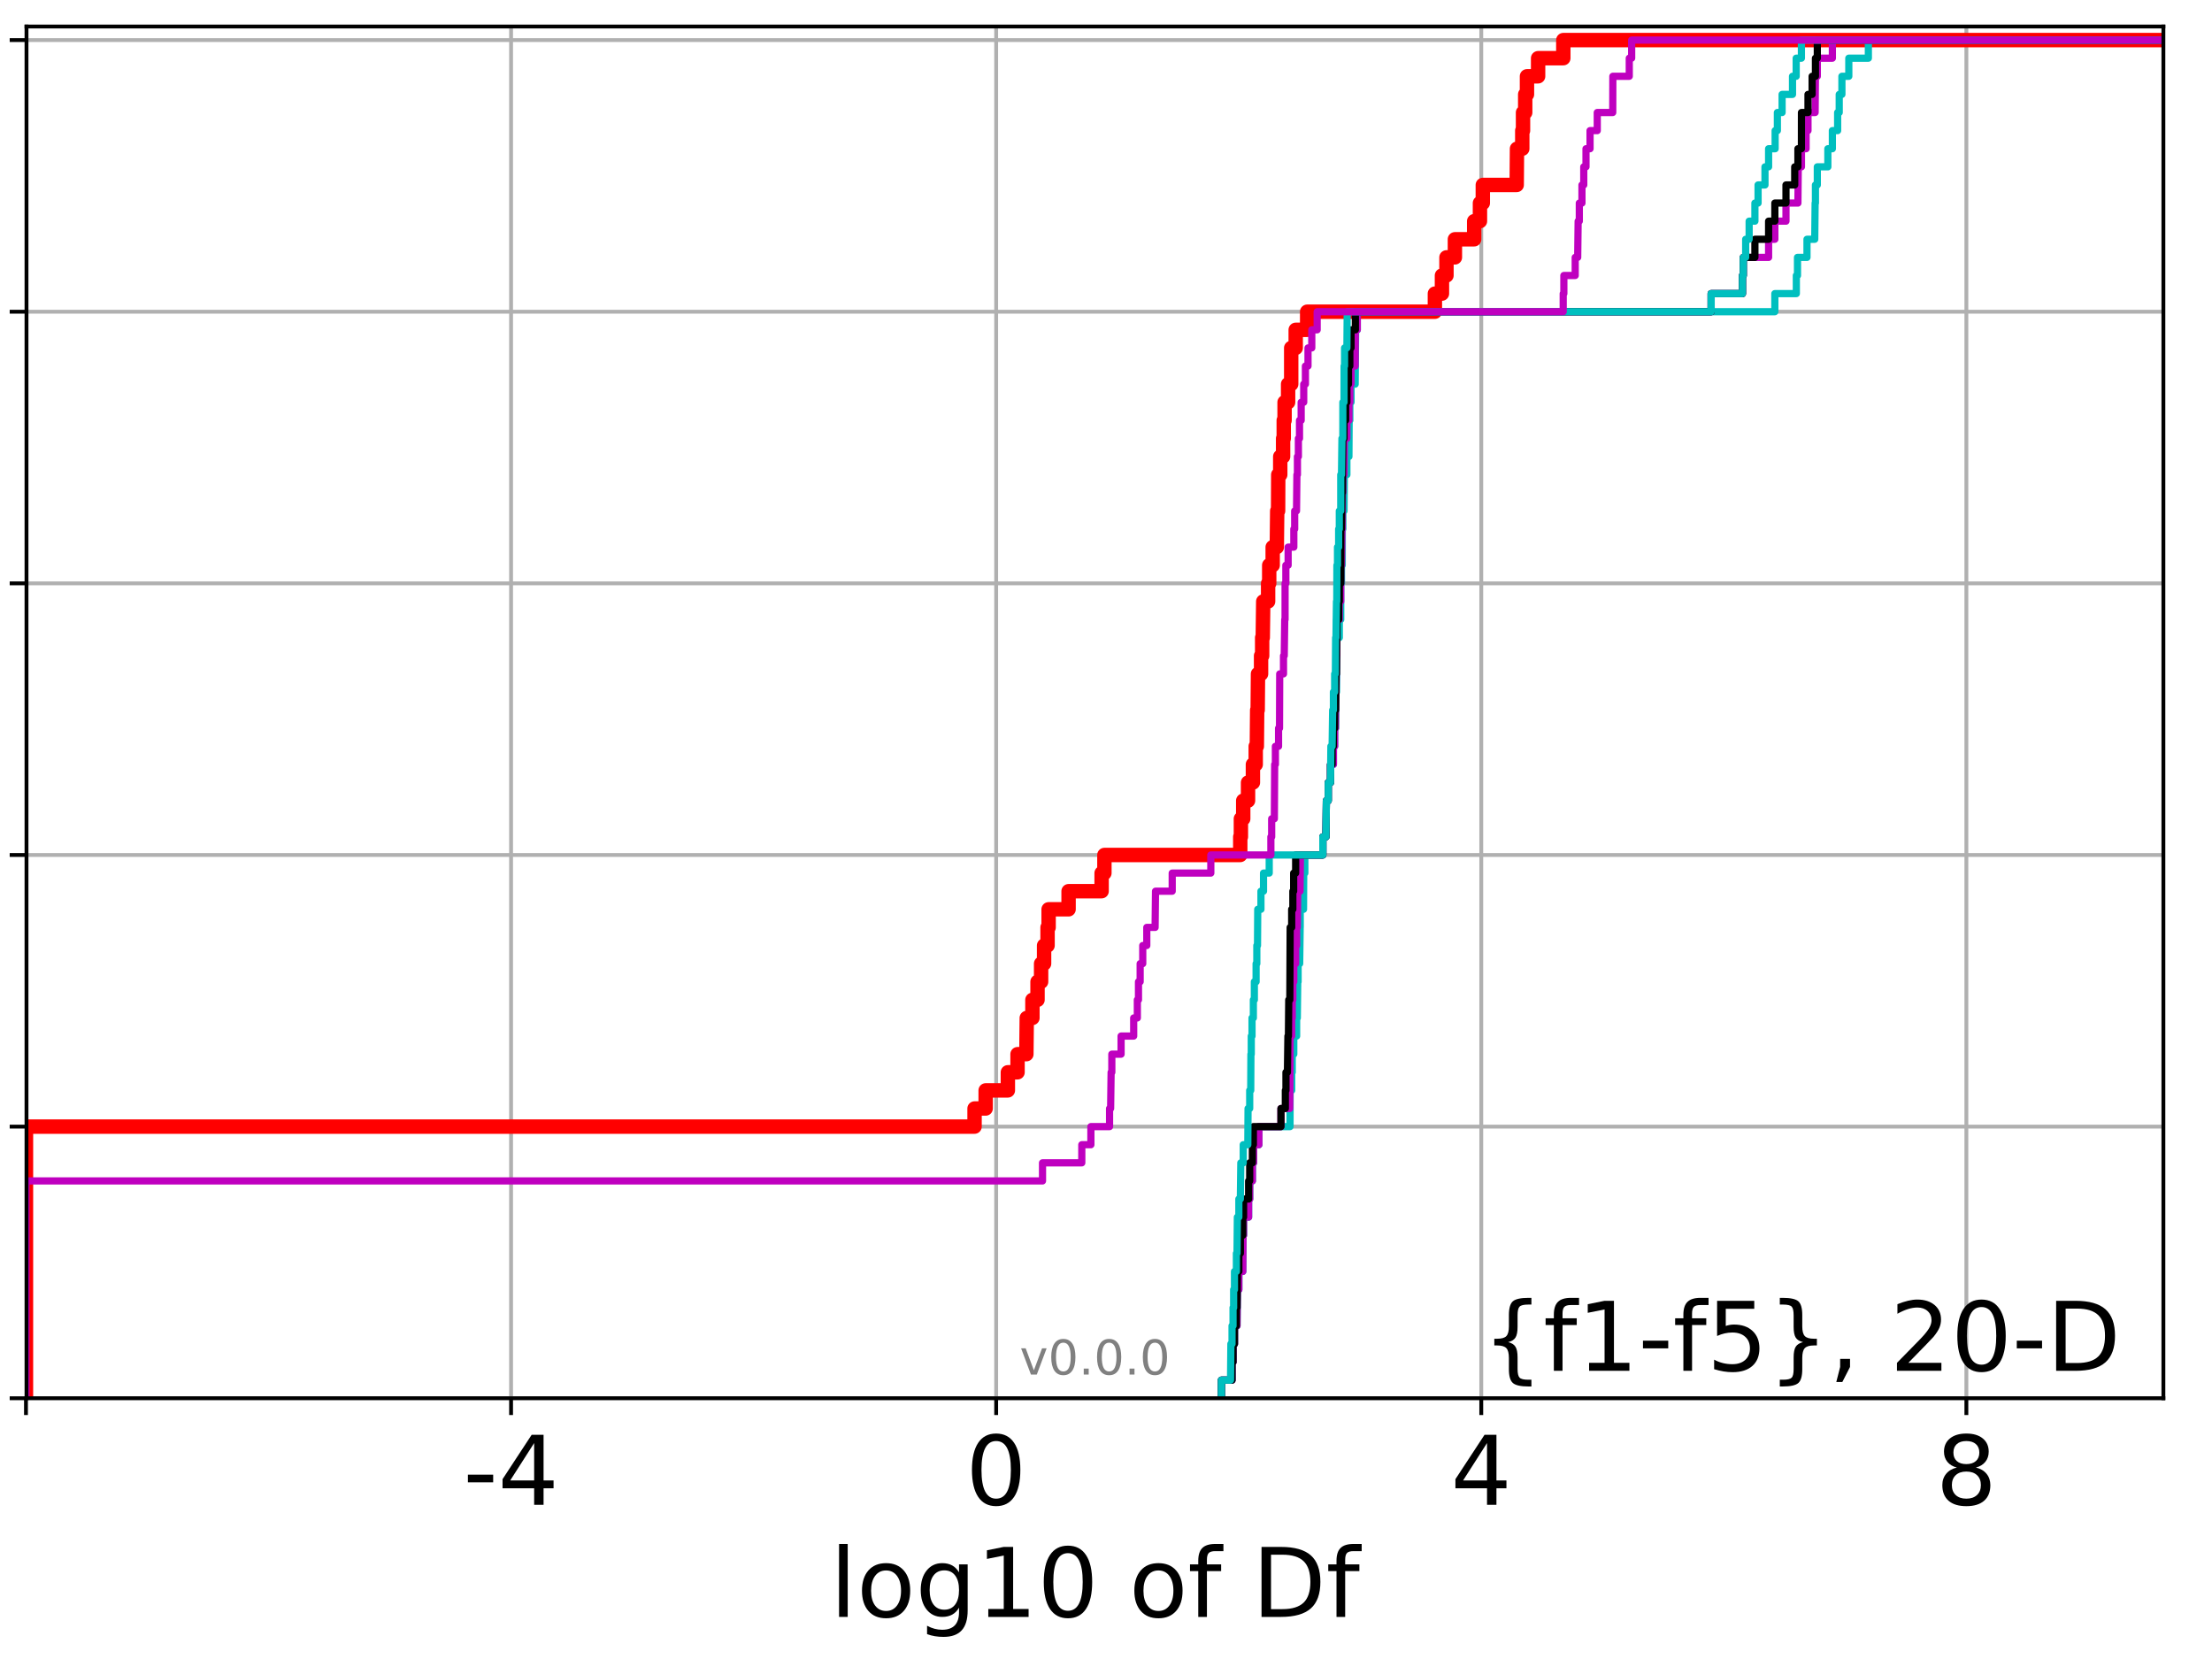 <?xml version="1.0" encoding="utf-8" standalone="no"?>
<!DOCTYPE svg PUBLIC "-//W3C//DTD SVG 1.1//EN"
  "http://www.w3.org/Graphics/SVG/1.1/DTD/svg11.dtd">
<!-- Created with matplotlib (http://matplotlib.org/) -->
<svg height="345.6pt" version="1.1" viewBox="0 0 460.8 345.6" width="460.8pt" xmlns="http://www.w3.org/2000/svg" xmlns:xlink="http://www.w3.org/1999/xlink">
 <defs>
  <style type="text/css">
*{stroke-linecap:butt;stroke-linejoin:round;}
  </style>
 </defs>
 <g id="figure_1">
  <g id="patch_1">
   <path d="M 0 345.6 
L 460.8 345.6 
L 460.8 0 
L 0 0 
z
" style="fill:#ffffff;"/>
  </g>
  <g id="axes_1">
   <g id="patch_2">
    <path d="M 5.52 291.28 
L 450.672 291.28 
L 450.672 5.52 
L 5.52 5.52 
z
" style="fill:#ffffff;"/>
   </g>
   <g id="matplotlib.axis_1">
    <g id="xtick_1">
     <g id="line2d_1">
      <path clip-path="url(#p4e49d80793)" d="M 5.411 291.28 
L 5.411 5.52 
" style="fill:none;stroke:#b0b0b0;stroke-linecap:square;stroke-width:0.8;"/>
     </g>
     <g id="line2d_2">
      <defs>
       <path d="M 0 0 
L 0 3.5 
" id="m8e4ca251cd" style="stroke:#000000;stroke-width:0.8;"/>
      </defs>
      <g>
       <use style="stroke:#000000;stroke-width:0.8;" x="5.411" xlink:href="#m8e4ca251cd" y="291.28"/>
      </g>
     </g>
    </g>
    <g id="xtick_2">
     <g id="line2d_3">
      <path clip-path="url(#p4e49d80793)" d="M 106.466 291.28 
L 106.466 5.52 
" style="fill:none;stroke:#b0b0b0;stroke-linecap:square;stroke-width:0.8;"/>
     </g>
     <g id="line2d_4">
      <g>
       <use style="stroke:#000000;stroke-width:0.8;" x="106.466" xlink:href="#m8e4ca251cd" y="291.28"/>
      </g>
     </g>
     <g id="text_1">
      <!-- -4 -->
      <defs>
       <path d="M 4.891 31.391 
L 31.203 31.391 
L 31.203 23.391 
L 4.891 23.391 
z
" id="DejaVuSans-2d"/>
       <path d="M 37.797 64.312 
L 12.891 25.391 
L 37.797 25.391 
z
M 35.203 72.906 
L 47.609 72.906 
L 47.609 25.391 
L 58.016 25.391 
L 58.016 17.188 
L 47.609 17.188 
L 47.609 0 
L 37.797 0 
L 37.797 17.188 
L 4.891 17.188 
L 4.891 26.703 
z
" id="DejaVuSans-34"/>
      </defs>
      <g transform="translate(96.496 313.477)scale(0.2 -0.2)">
       <use xlink:href="#DejaVuSans-2d"/>
       <use x="36.084" xlink:href="#DejaVuSans-34"/>
      </g>
     </g>
    </g>
    <g id="xtick_3">
     <g id="line2d_5">
      <path clip-path="url(#p4e49d80793)" d="M 207.521 291.28 
L 207.521 5.52 
" style="fill:none;stroke:#b0b0b0;stroke-linecap:square;stroke-width:0.8;"/>
     </g>
     <g id="line2d_6">
      <g>
       <use style="stroke:#000000;stroke-width:0.8;" x="207.521" xlink:href="#m8e4ca251cd" y="291.28"/>
      </g>
     </g>
     <g id="text_2">
      <!-- 0 -->
      <defs>
       <path d="M 31.781 66.406 
Q 24.172 66.406 20.328 58.906 
Q 16.5 51.422 16.5 36.375 
Q 16.5 21.391 20.328 13.891 
Q 24.172 6.391 31.781 6.391 
Q 39.453 6.391 43.281 13.891 
Q 47.125 21.391 47.125 36.375 
Q 47.125 51.422 43.281 58.906 
Q 39.453 66.406 31.781 66.406 
z
M 31.781 74.219 
Q 44.047 74.219 50.516 64.516 
Q 56.984 54.828 56.984 36.375 
Q 56.984 17.969 50.516 8.266 
Q 44.047 -1.422 31.781 -1.422 
Q 19.531 -1.422 13.062 8.266 
Q 6.594 17.969 6.594 36.375 
Q 6.594 54.828 13.062 64.516 
Q 19.531 74.219 31.781 74.219 
z
" id="DejaVuSans-30"/>
      </defs>
      <g transform="translate(201.158 313.477)scale(0.2 -0.2)">
       <use xlink:href="#DejaVuSans-30"/>
      </g>
     </g>
    </g>
    <g id="xtick_4">
     <g id="line2d_7">
      <path clip-path="url(#p4e49d80793)" d="M 308.576 291.28 
L 308.576 5.52 
" style="fill:none;stroke:#b0b0b0;stroke-linecap:square;stroke-width:0.8;"/>
     </g>
     <g id="line2d_8">
      <g>
       <use style="stroke:#000000;stroke-width:0.8;" x="308.576" xlink:href="#m8e4ca251cd" y="291.28"/>
      </g>
     </g>
     <g id="text_3">
      <!-- 4 -->
      <g transform="translate(302.214 313.477)scale(0.2 -0.2)">
       <use xlink:href="#DejaVuSans-34"/>
      </g>
     </g>
    </g>
    <g id="xtick_5">
     <g id="line2d_9">
      <path clip-path="url(#p4e49d80793)" d="M 409.631 291.28 
L 409.631 5.52 
" style="fill:none;stroke:#b0b0b0;stroke-linecap:square;stroke-width:0.8;"/>
     </g>
     <g id="line2d_10">
      <g>
       <use style="stroke:#000000;stroke-width:0.8;" x="409.631" xlink:href="#m8e4ca251cd" y="291.28"/>
      </g>
     </g>
     <g id="text_4">
      <!-- 8 -->
      <defs>
       <path d="M 31.781 34.625 
Q 24.75 34.625 20.719 30.859 
Q 16.703 27.094 16.703 20.516 
Q 16.703 13.922 20.719 10.156 
Q 24.75 6.391 31.781 6.391 
Q 38.812 6.391 42.859 10.172 
Q 46.922 13.969 46.922 20.516 
Q 46.922 27.094 42.891 30.859 
Q 38.875 34.625 31.781 34.625 
z
M 21.922 38.812 
Q 15.578 40.375 12.031 44.719 
Q 8.5 49.078 8.5 55.328 
Q 8.5 64.062 14.719 69.141 
Q 20.953 74.219 31.781 74.219 
Q 42.672 74.219 48.875 69.141 
Q 55.078 64.062 55.078 55.328 
Q 55.078 49.078 51.531 44.719 
Q 48 40.375 41.703 38.812 
Q 48.828 37.156 52.797 32.312 
Q 56.781 27.484 56.781 20.516 
Q 56.781 9.906 50.312 4.234 
Q 43.844 -1.422 31.781 -1.422 
Q 19.734 -1.422 13.25 4.234 
Q 6.781 9.906 6.781 20.516 
Q 6.781 27.484 10.781 32.312 
Q 14.797 37.156 21.922 38.812 
z
M 18.312 54.391 
Q 18.312 48.734 21.844 45.562 
Q 25.391 42.391 31.781 42.391 
Q 38.141 42.391 41.719 45.562 
Q 45.312 48.734 45.312 54.391 
Q 45.312 60.062 41.719 63.234 
Q 38.141 66.406 31.781 66.406 
Q 25.391 66.406 21.844 63.234 
Q 18.312 60.062 18.312 54.391 
z
" id="DejaVuSans-38"/>
      </defs>
      <g transform="translate(403.269 313.477)scale(0.2 -0.2)">
       <use xlink:href="#DejaVuSans-38"/>
      </g>
     </g>
    </g>
    <g id="text_5">
     <!-- log10 of Df -->
     <defs>
      <path d="M 9.422 75.984 
L 18.406 75.984 
L 18.406 0 
L 9.422 0 
z
" id="DejaVuSans-6c"/>
      <path d="M 30.609 48.391 
Q 23.391 48.391 19.188 42.75 
Q 14.984 37.109 14.984 27.297 
Q 14.984 17.484 19.156 11.844 
Q 23.344 6.203 30.609 6.203 
Q 37.797 6.203 41.984 11.859 
Q 46.188 17.531 46.188 27.297 
Q 46.188 37.016 41.984 42.703 
Q 37.797 48.391 30.609 48.391 
z
M 30.609 56 
Q 42.328 56 49.016 48.375 
Q 55.719 40.766 55.719 27.297 
Q 55.719 13.875 49.016 6.219 
Q 42.328 -1.422 30.609 -1.422 
Q 18.844 -1.422 12.172 6.219 
Q 5.516 13.875 5.516 27.297 
Q 5.516 40.766 12.172 48.375 
Q 18.844 56 30.609 56 
z
" id="DejaVuSans-6f"/>
      <path d="M 45.406 27.984 
Q 45.406 37.75 41.375 43.109 
Q 37.359 48.484 30.078 48.484 
Q 22.859 48.484 18.828 43.109 
Q 14.797 37.75 14.797 27.984 
Q 14.797 18.266 18.828 12.891 
Q 22.859 7.516 30.078 7.516 
Q 37.359 7.516 41.375 12.891 
Q 45.406 18.266 45.406 27.984 
z
M 54.391 6.781 
Q 54.391 -7.172 48.188 -13.984 
Q 42 -20.797 29.203 -20.797 
Q 24.469 -20.797 20.266 -20.094 
Q 16.062 -19.391 12.109 -17.922 
L 12.109 -9.188 
Q 16.062 -11.328 19.922 -12.344 
Q 23.781 -13.375 27.781 -13.375 
Q 36.625 -13.375 41.016 -8.766 
Q 45.406 -4.156 45.406 5.172 
L 45.406 9.625 
Q 42.625 4.781 38.281 2.391 
Q 33.938 0 27.875 0 
Q 17.828 0 11.672 7.656 
Q 5.516 15.328 5.516 27.984 
Q 5.516 40.672 11.672 48.328 
Q 17.828 56 27.875 56 
Q 33.938 56 38.281 53.609 
Q 42.625 51.219 45.406 46.391 
L 45.406 54.688 
L 54.391 54.688 
z
" id="DejaVuSans-67"/>
      <path d="M 12.406 8.297 
L 28.516 8.297 
L 28.516 63.922 
L 10.984 60.406 
L 10.984 69.391 
L 28.422 72.906 
L 38.281 72.906 
L 38.281 8.297 
L 54.391 8.297 
L 54.391 0 
L 12.406 0 
z
" id="DejaVuSans-31"/>
      <path id="DejaVuSans-20"/>
      <path d="M 37.109 75.984 
L 37.109 68.5 
L 28.516 68.5 
Q 23.688 68.5 21.797 66.547 
Q 19.922 64.594 19.922 59.516 
L 19.922 54.688 
L 34.719 54.688 
L 34.719 47.703 
L 19.922 47.703 
L 19.922 0 
L 10.891 0 
L 10.891 47.703 
L 2.297 47.703 
L 2.297 54.688 
L 10.891 54.688 
L 10.891 58.5 
Q 10.891 67.625 15.141 71.797 
Q 19.391 75.984 28.609 75.984 
z
" id="DejaVuSans-66"/>
      <path d="M 19.672 64.797 
L 19.672 8.109 
L 31.594 8.109 
Q 46.688 8.109 53.688 14.938 
Q 60.688 21.781 60.688 36.531 
Q 60.688 51.172 53.688 57.984 
Q 46.688 64.797 31.594 64.797 
z
M 9.812 72.906 
L 30.078 72.906 
Q 51.266 72.906 61.172 64.094 
Q 71.094 55.281 71.094 36.531 
Q 71.094 17.672 61.125 8.828 
Q 51.172 0 30.078 0 
L 9.812 0 
z
" id="DejaVuSans-44"/>
     </defs>
     <g transform="translate(172.91 336.833)scale(0.2 -0.2)">
      <use xlink:href="#DejaVuSans-6c"/>
      <use x="27.783" xlink:href="#DejaVuSans-6f"/>
      <use x="88.965" xlink:href="#DejaVuSans-67"/>
      <use x="152.441" xlink:href="#DejaVuSans-31"/>
      <use x="216.064" xlink:href="#DejaVuSans-30"/>
      <use x="279.688" xlink:href="#DejaVuSans-20"/>
      <use x="311.475" xlink:href="#DejaVuSans-6f"/>
      <use x="372.656" xlink:href="#DejaVuSans-66"/>
      <use x="407.861" xlink:href="#DejaVuSans-20"/>
      <use x="439.648" xlink:href="#DejaVuSans-44"/>
      <use x="516.65" xlink:href="#DejaVuSans-66"/>
     </g>
    </g>
   </g>
   <g id="matplotlib.axis_2">
    <g id="ytick_1">
     <g id="line2d_11">
      <path clip-path="url(#p4e49d80793)" d="M 5.52 291.28 
L 450.672 291.28 
" style="fill:none;stroke:#b0b0b0;stroke-linecap:square;stroke-width:0.8;"/>
     </g>
     <g id="line2d_12">
      <defs>
       <path d="M 0 0 
L -3.5 0 
" id="md52697e89a" style="stroke:#000000;stroke-width:0.8;"/>
      </defs>
      <g>
       <use style="stroke:#000000;stroke-width:0.8;" x="5.52" xlink:href="#md52697e89a" y="291.28"/>
      </g>
     </g>
    </g>
    <g id="ytick_2">
     <g id="line2d_13">
      <path clip-path="url(#p4e49d80793)" d="M 5.52 234.694 
L 450.672 234.694 
" style="fill:none;stroke:#b0b0b0;stroke-linecap:square;stroke-width:0.8;"/>
     </g>
     <g id="line2d_14">
      <g>
       <use style="stroke:#000000;stroke-width:0.8;" x="5.52" xlink:href="#md52697e89a" y="234.694"/>
      </g>
     </g>
    </g>
    <g id="ytick_3">
     <g id="line2d_15">
      <path clip-path="url(#p4e49d80793)" d="M 5.52 178.108 
L 450.672 178.108 
" style="fill:none;stroke:#b0b0b0;stroke-linecap:square;stroke-width:0.8;"/>
     </g>
     <g id="line2d_16">
      <g>
       <use style="stroke:#000000;stroke-width:0.8;" x="5.52" xlink:href="#md52697e89a" y="178.108"/>
      </g>
     </g>
    </g>
    <g id="ytick_4">
     <g id="line2d_17">
      <path clip-path="url(#p4e49d80793)" d="M 5.52 121.522 
L 450.672 121.522 
" style="fill:none;stroke:#b0b0b0;stroke-linecap:square;stroke-width:0.8;"/>
     </g>
     <g id="line2d_18">
      <g>
       <use style="stroke:#000000;stroke-width:0.8;" x="5.52" xlink:href="#md52697e89a" y="121.522"/>
      </g>
     </g>
    </g>
    <g id="ytick_5">
     <g id="line2d_19">
      <path clip-path="url(#p4e49d80793)" d="M 5.52 64.935 
L 450.672 64.935 
" style="fill:none;stroke:#b0b0b0;stroke-linecap:square;stroke-width:0.8;"/>
     </g>
     <g id="line2d_20">
      <g>
       <use style="stroke:#000000;stroke-width:0.8;" x="5.52" xlink:href="#md52697e89a" y="64.935"/>
      </g>
     </g>
    </g>
    <g id="ytick_6">
     <g id="line2d_21">
      <path clip-path="url(#p4e49d80793)" d="M 5.52 8.349 
L 450.672 8.349 
" style="fill:none;stroke:#b0b0b0;stroke-linecap:square;stroke-width:0.8;"/>
     </g>
     <g id="line2d_22">
      <g>
       <use style="stroke:#000000;stroke-width:0.8;" x="5.52" xlink:href="#md52697e89a" y="8.349"/>
      </g>
     </g>
    </g>
   </g>
   <g id="line2d_23">
    <path clip-path="url(#p4e49d80793)" d="M 5.411 291.28 
L 5.411 234.694 
L 203.018 234.694 
L 203.018 230.921 
L 205.33 230.921 
L 205.33 227.149 
L 209.957 227.149 
L 209.957 223.377 
L 211.973 223.377 
L 211.973 219.604 
L 213.812 219.604 
L 213.892 212.059 
L 215.072 212.059 
L 215.072 208.287 
L 216.136 208.287 
L 216.136 204.515 
L 216.881 204.515 
L 216.881 200.742 
L 217.502 200.742 
L 217.502 196.97 
L 218.227 196.97 
L 218.227 193.197 
L 218.446 193.197 
L 218.446 189.425 
L 222.605 189.425 
L 222.605 185.653 
L 229.486 185.653 
L 229.486 181.88 
L 230.067 181.88 
L 230.067 178.108 
L 258.368 178.108 
L 258.368 174.335 
L 258.5 174.335 
L 258.5 170.563 
L 258.985 170.563 
L 258.985 166.79 
L 259.989 166.79 
L 259.989 163.018 
L 261.006 163.018 
L 261.006 159.246 
L 261.59 159.246 
L 261.59 155.473 
L 261.821 155.473 
L 261.891 147.928 
L 261.998 147.928 
L 262.063 140.384 
L 262.703 140.384 
L 262.703 136.611 
L 262.931 136.611 
L 262.931 132.839 
L 263.056 132.839 
L 263.156 125.294 
L 264.171 125.294 
L 264.171 121.522 
L 264.401 121.522 
L 264.401 117.749 
L 265.123 117.749 
L 265.123 113.977 
L 265.983 113.977 
L 266.067 106.432 
L 266.252 106.432 
L 266.283 98.887 
L 266.697 98.887 
L 266.697 95.115 
L 267.294 95.115 
L 267.294 91.342 
L 267.425 91.342 
L 267.425 87.57 
L 267.601 87.57 
L 267.601 83.797 
L 268.334 83.797 
L 268.334 80.025 
L 268.982 80.025 
L 268.982 72.48 
L 269.919 72.48 
L 269.919 68.708 
L 272.306 68.708 
L 272.306 64.935 
L 298.912 64.935 
L 298.912 61.163 
L 300.385 61.163 
L 300.385 57.391 
L 301.325 57.391 
L 301.325 53.618 
L 303.083 53.618 
L 303.083 49.846 
L 307.098 49.846 
L 307.098 46.073 
L 308.301 46.073 
L 308.301 42.301 
L 308.898 42.301 
L 308.898 38.529 
L 315.956 38.529 
L 316.016 30.984 
L 317.117 30.984 
L 317.117 27.211 
L 317.274 27.211 
L 317.274 23.439 
L 317.728 23.439 
L 317.728 19.667 
L 318.096 19.667 
L 318.096 15.894 
L 320.417 15.894 
L 320.417 12.122 
L 325.667 12.122 
L 325.667 8.349 
L 325.667 8.349 
L 450.672 8.349 
L 450.672 8.349 
" style="fill:none;stroke:#ff0000;stroke-linecap:square;stroke-width:3;"/>
   </g>
   <g id="line2d_24">
    <path clip-path="url(#p4e49d80793)" d="M 254.44 291.28 
L 254.44 287.508 
L 256.656 287.508 
L 256.656 283.735 
L 256.865 283.735 
L 256.865 279.963 
L 257.163 279.963 
L 257.163 276.19 
L 257.691 276.19 
L 257.765 268.646 
L 258.076 268.646 
L 258.076 264.873 
L 258.898 264.873 
L 258.95 257.328 
L 259.06 257.328 
L 259.06 253.556 
L 260.109 253.556 
L 260.109 249.783 
L 260.335 249.783 
L 260.335 246.011 
L 260.898 246.011 
L 260.898 242.239 
L 261.148 242.239 
L 261.148 238.466 
L 262.25 238.466 
L 262.25 234.694 
L 268.733 234.694 
L 268.758 227.149 
L 269.086 227.149 
L 269.086 223.377 
L 269.198 223.377 
L 269.198 219.604 
L 269.52 219.604 
L 269.52 215.832 
L 270.111 215.832 
L 270.111 212.059 
L 270.252 212.059 
L 270.339 204.515 
L 270.419 204.515 
L 270.419 200.742 
L 270.745 200.742 
L 270.846 193.197 
L 270.861 193.197 
L 270.861 189.425 
L 271.55 189.425 
L 271.587 181.88 
L 271.821 181.88 
L 271.821 178.108 
L 275.573 178.108 
L 275.573 174.335 
L 276.223 174.335 
L 276.305 166.79 
L 276.696 166.79 
L 276.696 163.018 
L 277.171 163.018 
L 277.171 159.246 
L 277.774 159.246 
L 277.774 155.473 
L 278.032 155.473 
L 278.032 151.701 
L 278.236 151.701 
L 278.31 144.156 
L 278.41 144.156 
L 278.499 132.839 
L 279.002 132.839 
L 279.002 129.066 
L 279.302 129.066 
L 279.302 121.522 
L 279.457 121.522 
L 279.457 117.749 
L 279.614 117.749 
L 279.628 110.204 
L 279.739 110.204 
L 279.739 106.432 
L 279.986 106.432 
L 280.05 98.887 
L 280.583 98.887 
L 280.583 95.115 
L 281.007 95.115 
L 281.054 87.57 
L 281.192 87.57 
L 281.192 83.797 
L 281.446 83.797 
L 281.446 80.025 
L 282.307 80.025 
L 282.408 68.708 
L 282.748 68.708 
L 282.748 64.935 
L 369.734 64.935 
L 369.734 61.163 
L 374.21 61.163 
L 374.21 57.391 
L 374.451 57.391 
L 374.451 53.618 
L 376.429 53.618 
L 376.429 49.846 
L 378.043 49.846 
L 378.123 42.301 
L 378.19 42.301 
L 378.19 38.529 
L 378.58 38.529 
L 378.58 34.756 
L 380.775 34.756 
L 380.775 30.984 
L 381.716 30.984 
L 381.716 27.211 
L 382.814 27.211 
L 382.814 23.439 
L 383.144 23.439 
L 383.144 19.667 
L 383.703 19.667 
L 383.703 15.894 
L 385.141 15.894 
L 385.141 12.122 
L 389.214 12.122 
L 389.214 8.349 
L 389.214 8.349 
L 450.672 8.349 
L 450.672 8.349 
" style="fill:none;stroke:#00bfbf;stroke-linecap:square;stroke-width:1.5;"/>
   </g>
   <g id="line2d_25">
    <path clip-path="url(#p4e49d80793)" d="M 254.44 291.28 
L 254.44 287.508 
L 256.656 287.508 
L 256.656 283.735 
L 256.865 283.735 
L 256.865 279.963 
L 257.163 279.963 
L 257.163 276.19 
L 257.691 276.19 
L 257.765 268.646 
L 258.076 268.646 
L 258.076 264.873 
L 258.898 264.873 
L 258.95 257.328 
L 259.06 257.328 
L 259.06 253.556 
L 260.109 253.556 
L 260.109 249.783 
L 260.335 249.783 
L 260.335 246.011 
L 260.898 246.011 
L 260.898 242.239 
L 261.148 242.239 
L 261.148 238.466 
L 262.25 238.466 
L 262.25 234.694 
L 266.845 234.694 
L 266.845 230.921 
L 268.676 230.921 
L 268.758 215.832 
L 269.079 215.832 
L 269.079 212.059 
L 269.198 212.059 
L 269.198 208.287 
L 269.324 208.287 
L 269.324 204.515 
L 269.52 204.515 
L 269.52 200.742 
L 269.91 200.742 
L 269.91 196.97 
L 270.111 196.97 
L 270.111 193.197 
L 270.252 193.197 
L 270.339 185.653 
L 270.82 185.653 
L 270.906 178.108 
L 275.573 178.108 
L 275.573 174.335 
L 276.223 174.335 
L 276.305 166.79 
L 276.696 166.79 
L 276.696 163.018 
L 277.171 163.018 
L 277.171 159.246 
L 277.774 159.246 
L 277.774 155.473 
L 278.032 155.473 
L 278.032 151.701 
L 278.181 151.701 
L 278.236 144.156 
L 278.31 144.156 
L 278.41 136.611 
L 278.475 136.611 
L 278.499 129.066 
L 279.002 129.066 
L 279.002 125.294 
L 279.302 125.294 
L 279.302 117.749 
L 279.457 117.749 
L 279.551 110.204 
L 279.614 110.204 
L 279.628 102.66 
L 279.739 102.66 
L 279.739 98.887 
L 279.986 98.887 
L 280.05 91.342 
L 280.583 91.342 
L 280.583 87.57 
L 281.007 87.57 
L 281.007 83.797 
L 281.192 83.797 
L 281.192 80.025 
L 281.446 80.025 
L 281.446 76.253 
L 282.307 76.253 
L 282.348 68.708 
L 282.748 68.708 
L 282.748 64.935 
L 356.463 64.935 
L 356.463 61.163 
L 362.988 61.163 
L 362.988 57.391 
L 363.159 57.391 
L 363.159 53.618 
L 368.432 53.618 
L 368.432 49.846 
L 369.734 49.846 
L 369.734 46.073 
L 372.053 46.073 
L 372.053 42.301 
L 374.537 42.301 
L 374.612 34.756 
L 375.276 34.756 
L 375.276 30.984 
L 376.24 30.984 
L 376.24 27.211 
L 376.637 27.211 
L 376.637 23.439 
L 378.123 23.439 
L 378.19 15.894 
L 378.58 15.894 
L 378.58 12.122 
L 381.716 12.122 
L 381.716 8.349 
L 381.716 8.349 
L 450.672 8.349 
L 450.672 8.349 
" style="fill:none;stroke:#bf00bf;stroke-linecap:square;stroke-width:1.5;"/>
   </g>
   <g id="line2d_26">
    <path clip-path="url(#p4e49d80793)" d="M 254.44 291.28 
L 254.44 287.508 
L 256.656 287.508 
L 256.656 283.735 
L 256.865 283.735 
L 256.865 279.963 
L 257.163 279.963 
L 257.163 276.19 
L 257.562 276.19 
L 257.562 272.418 
L 257.691 272.418 
L 257.765 264.873 
L 258.076 264.873 
L 258.076 261.101 
L 258.387 261.101 
L 258.387 257.328 
L 258.898 257.328 
L 258.898 253.556 
L 259.06 253.556 
L 259.06 249.783 
L 260.109 249.783 
L 260.109 246.011 
L 260.335 246.011 
L 260.335 242.239 
L 260.898 242.239 
L 260.898 238.466 
L 261.098 238.466 
L 261.098 234.694 
L 266.845 234.694 
L 266.845 230.921 
L 267.761 230.921 
L 267.761 227.149 
L 267.889 227.149 
L 267.889 223.377 
L 268.196 223.377 
L 268.297 215.832 
L 268.402 215.832 
L 268.468 208.287 
L 268.691 208.287 
L 268.765 193.197 
L 269.079 193.197 
L 269.079 189.425 
L 269.324 189.425 
L 269.324 185.653 
L 269.492 185.653 
L 269.492 181.88 
L 269.91 181.88 
L 269.91 178.108 
L 275.573 178.108 
L 275.573 174.335 
L 276.223 174.335 
L 276.305 166.79 
L 276.696 166.79 
L 276.696 163.018 
L 277.171 163.018 
L 277.171 159.246 
L 277.503 159.246 
L 277.503 155.473 
L 277.774 155.473 
L 277.774 151.701 
L 278.032 151.701 
L 278.032 147.928 
L 278.236 147.928 
L 278.31 140.384 
L 278.41 140.384 
L 278.499 129.066 
L 278.865 129.066 
L 278.865 125.294 
L 279.002 125.294 
L 279.002 121.522 
L 279.302 121.522 
L 279.314 110.204 
L 279.457 110.204 
L 279.551 102.66 
L 279.628 102.66 
L 279.739 91.342 
L 279.986 91.342 
L 279.986 87.57 
L 280.322 87.57 
L 280.322 83.797 
L 280.583 83.797 
L 280.583 80.025 
L 280.913 80.025 
L 280.913 76.253 
L 281.192 76.253 
L 281.192 72.48 
L 281.446 72.48 
L 281.446 68.708 
L 282.348 68.708 
L 282.348 64.935 
L 356.463 64.935 
L 356.463 61.163 
L 362.988 61.163 
L 362.988 57.391 
L 363.159 57.391 
L 363.159 53.618 
L 365.579 53.618 
L 365.579 49.846 
L 368.432 49.846 
L 368.432 46.073 
L 369.734 46.073 
L 369.734 42.301 
L 372.053 42.301 
L 372.053 38.529 
L 373.873 38.529 
L 373.873 34.756 
L 374.537 34.756 
L 374.537 30.984 
L 375.267 30.984 
L 375.276 23.439 
L 376.637 23.439 
L 376.637 19.667 
L 377.498 19.667 
L 377.498 15.894 
L 378.19 15.894 
L 378.19 12.122 
L 378.58 12.122 
L 378.58 8.349 
L 378.58 8.349 
L 450.672 8.349 
L 450.672 8.349 
" style="fill:none;stroke:#000000;stroke-linecap:square;stroke-width:1.5;"/>
   </g>
   <g id="line2d_27">
    <path clip-path="url(#p4e49d80793)" d="M 254.44 291.28 
L 254.44 287.508 
L 256.343 287.508 
L 256.413 279.963 
L 256.656 279.963 
L 256.656 276.19 
L 256.865 276.19 
L 256.865 272.418 
L 256.99 272.418 
L 256.99 268.646 
L 257.163 268.646 
L 257.163 264.873 
L 257.562 264.873 
L 257.562 261.101 
L 257.691 261.101 
L 257.765 253.556 
L 258.076 253.556 
L 258.076 249.783 
L 258.387 249.783 
L 258.485 242.239 
L 258.989 242.239 
L 258.989 238.466 
L 259.942 238.466 
L 259.992 230.921 
L 260.335 230.921 
L 260.335 227.149 
L 260.549 227.149 
L 260.588 219.604 
L 260.662 219.604 
L 260.662 215.832 
L 260.819 215.832 
L 260.819 212.059 
L 261.098 212.059 
L 261.098 208.287 
L 261.305 208.287 
L 261.305 204.515 
L 261.67 204.515 
L 261.67 200.742 
L 261.82 200.742 
L 261.82 196.97 
L 261.962 196.97 
L 262.011 189.425 
L 262.678 189.425 
L 262.678 185.653 
L 263.215 185.653 
L 263.215 181.88 
L 264.401 181.88 
L 264.401 178.108 
L 275.573 178.108 
L 275.573 174.335 
L 276.223 174.335 
L 276.305 166.79 
L 276.696 166.79 
L 276.696 163.018 
L 277.171 163.018 
L 277.244 155.473 
L 277.503 155.473 
L 277.613 147.928 
L 277.774 147.928 
L 277.774 144.156 
L 278.032 144.156 
L 278.032 140.384 
L 278.182 140.384 
L 278.236 132.839 
L 278.31 132.839 
L 278.41 125.294 
L 278.475 125.294 
L 278.499 117.749 
L 278.626 117.749 
L 278.626 113.977 
L 278.865 113.977 
L 278.865 110.204 
L 279.002 110.204 
L 279.002 106.432 
L 279.302 106.432 
L 279.302 98.887 
L 279.457 98.887 
L 279.551 91.342 
L 279.734 91.342 
L 279.739 83.797 
L 279.986 83.797 
L 279.995 76.253 
L 280.097 76.253 
L 280.097 72.48 
L 280.583 72.48 
L 280.649 64.935 
L 356.463 64.935 
L 356.463 61.163 
L 362.988 61.163 
L 362.988 57.391 
L 363.159 57.391 
L 363.159 53.618 
L 363.656 53.618 
L 363.656 49.846 
L 364.38 49.846 
L 364.38 46.073 
L 365.579 46.073 
L 365.579 42.301 
L 366.239 42.301 
L 366.239 38.529 
L 367.677 38.529 
L 367.677 34.756 
L 368.432 34.756 
L 368.432 30.984 
L 369.794 30.984 
L 369.794 27.211 
L 370.261 27.211 
L 370.261 23.439 
L 371.244 23.439 
L 371.244 19.667 
L 373.412 19.667 
L 373.412 15.894 
L 374.179 15.894 
L 374.179 12.122 
L 375.267 12.122 
L 375.267 8.349 
L 375.267 8.349 
L 450.672 8.349 
L 450.672 8.349 
" style="fill:none;stroke:#00bfbf;stroke-linecap:square;stroke-width:1.5;"/>
   </g>
   <g id="line2d_28">
    <path clip-path="url(#p4e49d80793)" d="M 5.411 291.28 
L 5.411 246.011 
L 217.175 246.011 
L 217.175 242.239 
L 225.358 242.239 
L 225.358 238.466 
L 227.252 238.466 
L 227.252 234.694 
L 231.142 234.694 
L 231.142 230.921 
L 231.363 230.921 
L 231.465 223.377 
L 231.614 223.377 
L 231.614 219.604 
L 233.542 219.604 
L 233.542 215.832 
L 236.168 215.832 
L 236.168 212.059 
L 236.928 212.059 
L 236.928 208.287 
L 237.166 208.287 
L 237.166 204.515 
L 237.516 204.515 
L 237.516 200.742 
L 238.055 200.742 
L 238.055 196.97 
L 238.897 196.97 
L 238.897 193.197 
L 240.63 193.197 
L 240.717 185.653 
L 244.193 185.653 
L 244.193 181.88 
L 252.236 181.88 
L 252.236 178.108 
L 264.747 178.108 
L 264.747 174.335 
L 264.912 174.335 
L 264.912 170.563 
L 265.471 170.563 
L 265.538 159.246 
L 265.687 159.246 
L 265.687 155.473 
L 266.347 155.473 
L 266.347 151.701 
L 266.546 151.701 
L 266.587 140.384 
L 267.377 140.384 
L 267.377 136.611 
L 267.531 136.611 
L 267.633 129.066 
L 267.702 129.066 
L 267.707 121.522 
L 267.867 121.522 
L 267.867 117.749 
L 268.342 117.749 
L 268.342 113.977 
L 269.529 113.977 
L 269.529 110.204 
L 269.705 110.204 
L 269.705 106.432 
L 270.088 106.432 
L 270.169 98.887 
L 270.278 98.887 
L 270.278 95.115 
L 270.479 95.115 
L 270.479 91.342 
L 270.71 91.342 
L 270.71 87.57 
L 271.058 87.57 
L 271.058 83.797 
L 271.591 83.797 
L 271.591 80.025 
L 271.942 80.025 
L 271.942 76.253 
L 272.482 76.253 
L 272.482 72.48 
L 273.268 72.48 
L 273.268 68.708 
L 274.391 68.708 
L 274.391 64.935 
L 325.645 64.935 
L 325.645 61.163 
L 325.781 61.163 
L 325.781 57.391 
L 328.146 57.391 
L 328.146 53.618 
L 328.664 53.618 
L 328.755 46.073 
L 329.001 46.073 
L 329.001 42.301 
L 329.551 42.301 
L 329.551 38.529 
L 329.926 38.529 
L 329.926 34.756 
L 330.392 34.756 
L 330.392 30.984 
L 331.235 30.984 
L 331.235 27.211 
L 332.738 27.211 
L 332.738 23.439 
L 335.963 23.439 
L 335.985 15.894 
L 339.406 15.894 
L 339.406 12.122 
L 339.905 12.122 
L 339.905 8.349 
L 339.905 8.349 
L 450.672 8.349 
L 450.672 8.349 
" style="fill:none;stroke:#bf00bf;stroke-linecap:square;stroke-width:1.5;"/>
   </g>
   <g id="patch_3">
    <path d="M 5.52 291.28 
L 5.52 5.52 
" style="fill:none;stroke:#000000;stroke-linecap:square;stroke-linejoin:miter;stroke-width:0.8;"/>
   </g>
   <g id="patch_4">
    <path d="M 450.672 291.28 
L 450.672 5.52 
" style="fill:none;stroke:#000000;stroke-linecap:square;stroke-linejoin:miter;stroke-width:0.8;"/>
   </g>
   <g id="patch_5">
    <path d="M 5.52 291.28 
L 450.672 291.28 
" style="fill:none;stroke:#000000;stroke-linecap:square;stroke-linejoin:miter;stroke-width:0.8;"/>
   </g>
   <g id="patch_6">
    <path d="M 5.52 5.52 
L 450.672 5.52 
" style="fill:none;stroke:#000000;stroke-linecap:square;stroke-linejoin:miter;stroke-width:0.8;"/>
   </g>
   <g id="text_6">
    <!-- {f1-f5}, 20-D -->
    <defs>
     <path d="M 51.125 -9.281 
L 51.125 -16.312 
L 48.094 -16.312 
Q 35.938 -16.312 31.812 -12.688 
Q 27.688 -9.078 27.688 1.703 
L 27.688 13.375 
Q 27.688 20.75 25.047 23.578 
Q 22.406 26.422 15.484 26.422 
L 12.5 26.422 
L 12.5 33.406 
L 15.484 33.406 
Q 22.469 33.406 25.078 36.203 
Q 27.688 39.016 27.688 46.297 
L 27.688 58.016 
Q 27.688 68.797 31.812 72.391 
Q 35.938 75.984 48.094 75.984 
L 51.125 75.984 
L 51.125 69 
L 47.797 69 
Q 40.922 69 38.812 66.844 
Q 36.719 64.703 36.719 57.812 
L 36.719 45.703 
Q 36.719 38.031 34.5 34.562 
Q 32.281 31.109 26.906 29.891 
Q 32.328 28.562 34.516 25.094 
Q 36.719 21.625 36.719 14.016 
L 36.719 1.906 
Q 36.719 -4.984 38.812 -7.125 
Q 40.922 -9.281 47.797 -9.281 
z
" id="DejaVuSans-7b"/>
     <path d="M 10.797 72.906 
L 49.516 72.906 
L 49.516 64.594 
L 19.828 64.594 
L 19.828 46.734 
Q 21.969 47.469 24.109 47.828 
Q 26.266 48.188 28.422 48.188 
Q 40.625 48.188 47.75 41.5 
Q 54.891 34.812 54.891 23.391 
Q 54.891 11.625 47.562 5.094 
Q 40.234 -1.422 26.906 -1.422 
Q 22.312 -1.422 17.547 -0.641 
Q 12.797 0.141 7.719 1.703 
L 7.719 11.625 
Q 12.109 9.234 16.797 8.062 
Q 21.484 6.891 26.703 6.891 
Q 35.156 6.891 40.078 11.328 
Q 45.016 15.766 45.016 23.391 
Q 45.016 31 40.078 35.438 
Q 35.156 39.891 26.703 39.891 
Q 22.75 39.891 18.812 39.016 
Q 14.891 38.141 10.797 36.281 
z
" id="DejaVuSans-35"/>
     <path d="M 12.5 -9.281 
L 15.922 -9.281 
Q 22.75 -9.281 24.828 -7.172 
Q 26.906 -5.078 26.906 1.906 
L 26.906 14.016 
Q 26.906 21.625 29.094 25.094 
Q 31.297 28.562 36.719 29.891 
Q 31.297 31.109 29.094 34.562 
Q 26.906 38.031 26.906 45.703 
L 26.906 57.812 
Q 26.906 64.75 24.828 66.875 
Q 22.75 69 15.922 69 
L 12.5 69 
L 12.5 75.984 
L 15.578 75.984 
Q 27.734 75.984 31.812 72.391 
Q 35.891 68.797 35.891 58.016 
L 35.891 46.297 
Q 35.891 39.016 38.516 36.203 
Q 41.156 33.406 48.094 33.406 
L 51.125 33.406 
L 51.125 26.422 
L 48.094 26.422 
Q 41.156 26.422 38.516 23.578 
Q 35.891 20.75 35.891 13.375 
L 35.891 1.703 
Q 35.891 -9.078 31.812 -12.688 
Q 27.734 -16.312 15.578 -16.312 
L 12.5 -16.312 
z
" id="DejaVuSans-7d"/>
     <path d="M 11.719 12.406 
L 22.016 12.406 
L 22.016 4 
L 14.016 -11.625 
L 7.719 -11.625 
L 11.719 4 
z
" id="DejaVuSans-2c"/>
     <path d="M 19.188 8.297 
L 53.609 8.297 
L 53.609 0 
L 7.328 0 
L 7.328 8.297 
Q 12.938 14.109 22.625 23.891 
Q 32.328 33.688 34.812 36.531 
Q 39.547 41.844 41.422 45.531 
Q 43.312 49.219 43.312 52.781 
Q 43.312 58.594 39.234 62.25 
Q 35.156 65.922 28.609 65.922 
Q 23.969 65.922 18.812 64.312 
Q 13.672 62.703 7.812 59.422 
L 7.812 69.391 
Q 13.766 71.781 18.938 73 
Q 24.125 74.219 28.422 74.219 
Q 39.75 74.219 46.484 68.547 
Q 53.219 62.891 53.219 53.422 
Q 53.219 48.922 51.531 44.891 
Q 49.859 40.875 45.406 35.406 
Q 44.188 33.984 37.641 27.219 
Q 31.109 20.453 19.188 8.297 
z
" id="DejaVuSans-32"/>
    </defs>
    <g transform="translate(308.794 285.565)scale(0.2 -0.2)">
     <use xlink:href="#DejaVuSans-7b"/>
     <use x="63.623" xlink:href="#DejaVuSans-66"/>
     <use x="98.828" xlink:href="#DejaVuSans-31"/>
     <use x="162.451" xlink:href="#DejaVuSans-2d"/>
     <use x="198.535" xlink:href="#DejaVuSans-66"/>
     <use x="233.74" xlink:href="#DejaVuSans-35"/>
     <use x="297.363" xlink:href="#DejaVuSans-7d"/>
     <use x="360.986" xlink:href="#DejaVuSans-2c"/>
     <use x="392.773" xlink:href="#DejaVuSans-20"/>
     <use x="424.561" xlink:href="#DejaVuSans-32"/>
     <use x="488.184" xlink:href="#DejaVuSans-30"/>
     <use x="551.807" xlink:href="#DejaVuSans-2d"/>
     <use x="587.891" xlink:href="#DejaVuSans-44"/>
    </g>
   </g>
   <g id="text_7">
    <!-- v0.0.0 -->
    <defs>
     <path d="M 2.984 54.688 
L 12.5 54.688 
L 29.594 8.797 
L 46.688 54.688 
L 56.203 54.688 
L 35.688 0 
L 23.484 0 
z
" id="DejaVuSans-76"/>
     <path d="M 10.688 12.406 
L 21 12.406 
L 21 0 
L 10.688 0 
z
" id="DejaVuSans-2e"/>
    </defs>
    <g style="fill:#808080;" transform="translate(212.415 286.343)scale(0.1 -0.1)">
     <use xlink:href="#DejaVuSans-76"/>
     <use x="59.18" xlink:href="#DejaVuSans-30"/>
     <use x="122.803" xlink:href="#DejaVuSans-2e"/>
     <use x="154.59" xlink:href="#DejaVuSans-30"/>
     <use x="218.213" xlink:href="#DejaVuSans-2e"/>
     <use x="250" xlink:href="#DejaVuSans-30"/>
    </g>
   </g>
  </g>
 </g>
 <defs>
  <clipPath id="p4e49d80793">
   <rect height="285.76" width="445.152" x="5.52" y="5.52"/>
  </clipPath>
 </defs>
</svg>
